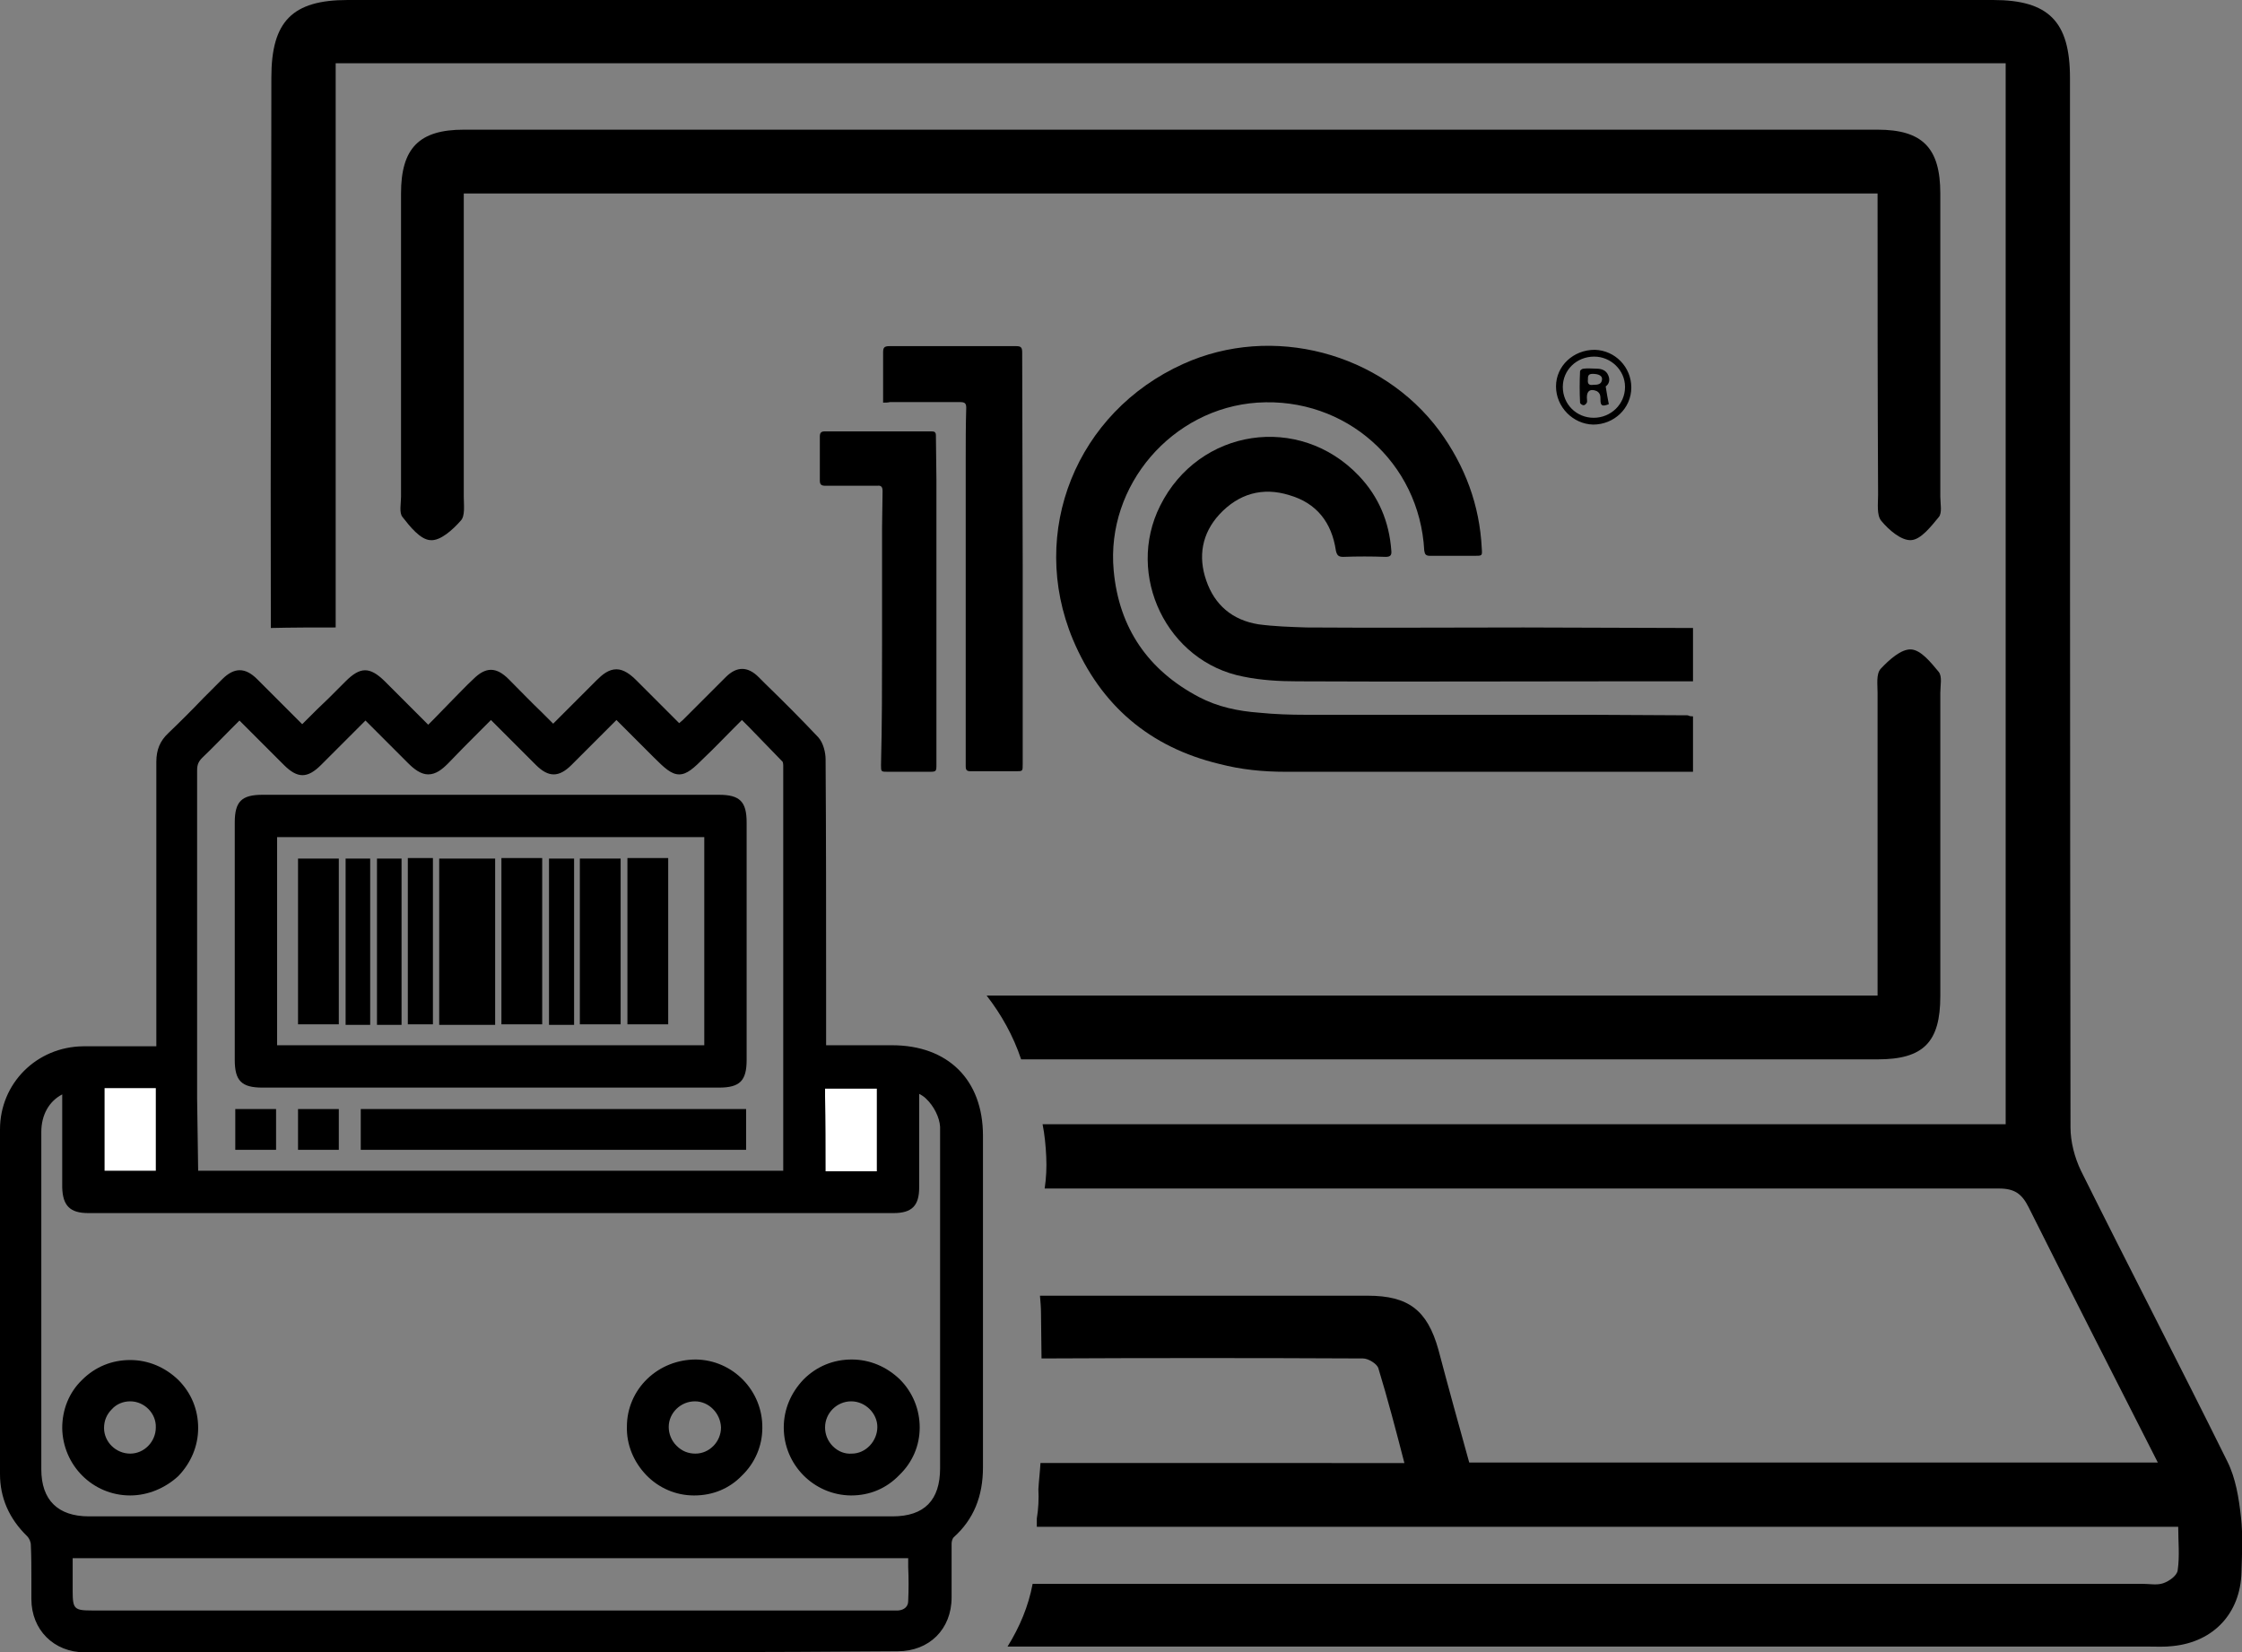 <?xml version="1.0" encoding="utf-8"?>
<!-- Generator: Adobe Illustrator 22.1.0, SVG Export Plug-In . SVG Version: 6.00 Build 0)  -->
<svg version="1.1" id="Слой_1" xmlns="http://www.w3.org/2000/svg" xmlns:xlink="http://www.w3.org/1999/xlink" x="0px" y="0px"
	 viewBox="0 0 428.8 316" style="enable-background:new 0 0 428.8 316;" xml:space="preserve">
<rect x="0" y="0" width="428.8" height="316" fill="#808080" stroke="none"/>
<style type="text/css">
	.st0{fill:#FFFFFF;}
</style>
<g>
	<path d="M428.6,290.1c-0.4-3.6-1-7.4-2.6-10.6c-9.2-18.6-18.8-37.1-28-55.6c-1.2-2.5-2-5.5-2-8.3c-0.1-66.9-0.1-133.8-0.1-200.7
		c0-10.8-4.1-14.9-14.7-14.9H66.5C55.9,0,51.9,4.1,51.9,14.8c0,35.1-0.2,70.2-0.1,105.3c4.1-0.1,8.3-0.1,12.4-0.1V12.1h319.4V215
		H199.4c0.4,2,0.6,4.1,0.7,6.2c0.1,2.1,0,4.1-0.3,6.1h182.5c3,0,4.4,1,5.7,3.6c8.1,16.2,16.3,32.3,24.7,48.8H281
		c-2-7.2-4-14.4-5.9-21.6c-2.1-7.5-5.7-10.3-13.5-10.3h-62.7c0.1,1.1,0.2,2.3,0.2,3.4c0,2.9,0.1,5.8,0.1,8.6c20.5-0.1,41-0.1,61.5,0
		c1,0,2.6,1,2.9,1.8c1.8,5.9,3.4,12,5,18.2H199c-0.1,1.7-0.3,3.3-0.4,5c0.1,1.9,0,3.8-0.3,5.6v0.1c0,0.2,0,0.3,0,0.5
		c0,0.3,0,0.7,0,1h218.3c0,2.8,0.3,5.6-0.1,8.3c-0.1,1-1.6,2.1-2.8,2.5c-1.2,0.4-2.6,0.1-4,0.1H197.5c-0.8,4.3-2.5,8.3-4.8,12h218.1
		c1.6,0,3.2,0.1,4.8-0.1c7.8-0.8,12.9-6.3,13.1-14.1C428.8,297.3,429,293.6,428.6,290.1z"/>
	<path d="M359.1,37c-90.3,0-180.1,0-270.4,0c0,1.6,0,3,0,4.4c0,17.9,0,35.7,0,53.6c0,1.6,0.3,3.7-0.6,4.6c-1.5,1.7-3.9,3.9-5.8,3.7
		c-1.9-0.1-3.9-2.6-5.3-4.4c-0.7-0.8-0.3-2.6-0.3-3.9c0-19.3,0-38.7,0-58c0-8.7,3.5-12.2,12-12.2c90.1,0,180.2,0,270.4,0
		c8.6,0,12,3.5,12,12.2c0,19.3,0,38.7,0,58c0,1.3,0.4,3.1-0.3,3.9c-1.5,1.8-3.4,4.3-5.3,4.4s-4.3-2-5.7-3.7c-0.9-1.1-0.6-3.3-0.6-5
		C359.1,75.5,359.1,56.5,359.1,37z"/>
	<path d="M370.8,128.5c-1.5-1.8-3.4-4.2-5.3-4.3c-1.9-0.1-4.2,2-5.8,3.7c-0.9,1-0.6,3-0.6,4.6v57.9H188.7c2.8,3.6,5.1,7.7,6.6,12.2
		h163.8c8.8,0,12-3.3,12-12.1v-58C371.1,131.1,371.5,129.4,370.8,128.5z"/>
</g>
<g>
	<path d="M323.8,137c0,3.6,0,7,0,10.6c-0.4,0-0.8,0-1.1,0c-6.9,0-13.7,0-20.6,0c-18.7,0-37.5,0-56.2,0c-4.3,0-8.5-0.4-12.7-1.5
		c-13.3-3.2-22.7-11.2-28-23.8c-8.6-20.6,0.7-43.5,21.1-52.7c17-7.7,37.9-2.2,49,12.8c4.9,6.7,7.7,14.2,8.1,22.5
		c0.1,1.4,0.1,1.4-1.4,1.4c-2.8,0-5.6,0-8.5,0c-0.8,0-1-0.3-1.1-1c-0.9-16.9-15.1-29.4-31.9-28.3c-16.3,1.1-29,15.8-27.5,32.1
		c1,11,6.6,19.1,16.3,24.2c3.6,1.9,7.5,2.7,11.5,3c3,0.3,5.9,0.4,8.9,0.4c18.1,0,36.2,0,54.3,0c6.3,0,12.6,0.1,18.8,0.1
		C323.2,137,323.5,137,323.8,137z"/>
	<path d="M323.8,120.1c0,3.4,0,6.8,0,10.2c-0.4,0-0.7,0-1.1,0c-4.7,0-9.4,0-14.1,0c-20.2,0-40.4,0.1-60.5,0c-3.4,0-6.9-0.2-10.3-0.9
		c-14.6-2.8-22.6-19.4-15.9-32.7c7.4-14.8,26.6-17.7,38-5.7c3.8,4,5.8,8.8,6.2,14.3c0.1,0.9-0.2,1.2-1.1,1.2c-2.7-0.1-5.4-0.1-8.1,0
		c-0.9,0-1.2-0.3-1.4-1.2c-0.8-5.4-3.7-9.1-8.9-10.6c-5.1-1.6-9.7-0.3-13.4,3.7c-3.3,3.6-4.1,8-2.5,12.6c1.6,4.7,5,7.6,10,8.4
		c3,0.4,6.1,0.5,9.2,0.6c13.8,0.1,27.7,0,41.5,0c10.5,0,20.9,0.1,31.4,0.1C323.1,120.1,323.4,120.1,323.8,120.1z"/>
	<path d="M168.9,77c0-0.4,0-0.8,0-1.1c0-2.8,0-5.6,0-8.5c0-0.9,0.2-1.2,1.2-1.2c8.1,0,16.2,0,24.3,0c0.9,0,1.1,0.3,1.1,1.2
		c0,13.5,0.1,27,0.1,40.5c0,12.8,0,25.6,0,38.3c0,1.3,0,1.3-1.3,1.3c-2.9,0-5.8,0-8.6,0c-0.8,0-1-0.2-1-1c0-19.5,0-39,0-58.5
		c0-3.3,0-6.7,0.1-10c0-0.9-0.3-1.1-1.2-1.1c-4.5,0-8.9,0-13.4,0C169.8,77,169.4,77,168.9,77z"/>
	<path d="M168.7,123.1c0-7.4,0-14.7,0-22.1c0-2.4,0.1-4.7,0.1-7.1c0-0.8-0.3-1.1-1-1c-3.3,0-6.6,0-9.9,0c-0.8,0-1.1-0.2-1.1-1
		c0-2.8,0-5.6,0-8.4c0-0.8,0.3-1,1-1c5.4,0,10.8,0,16.2,0c1.4,0,2.7,0,4.1,0c0.6,0,0.9,0.1,0.9,0.8c0,2.8,0.1,5.7,0.1,8.5
		c0,18.1,0,36.2,0,54.3c0,1.5,0,1.5-1.5,1.5c-2.6,0-5.2,0-7.8,0c-1.3,0-1.3,0-1.3-1.3C168.7,138.6,168.7,130.9,168.7,123.1z"/>
	<path d="M312,74.1c0,4-3.3,7.1-7.3,7.1c-3.9-0.1-7.1-3.4-7.1-7.3s3.3-7,7.4-7C308.9,67,312,70.2,312,74.1z M298.9,74
		c0,3.3,2.6,5.9,5.9,5.9s6-2.6,6-5.9c0-3.2-2.7-5.8-5.9-5.8C301.5,68.2,298.9,70.8,298.9,74z"/>
	<path d="M307.1,73.9c0.2,1.3,0.4,2.4,0.6,3.4c-1.3,0.5-1.6,0.3-1.6-0.9c0-0.6,0-1.2-0.7-1.6c-1.2-0.5-1.9-0.1-1.9,1.2
		c0,0.4,0.1,0.7,0,1c-0.1,0.2-0.4,0.5-0.6,0.5c-0.3,0-0.7-0.3-0.7-0.5c-0.1-2-0.1-4,0-6c0-0.2,0.4-0.5,0.7-0.5c0.8-0.1,1.6,0,2.4,0
		c1,0,1.9,0.3,2.3,1.3C308,72.7,307.7,73.5,307.1,73.9z M304.7,73.6c0.9,0,1.6-0.1,1.7-1c0.1-0.7-0.6-1.1-1.8-1.1
		c-0.9,0-0.9,0.5-0.9,1.1C303.6,73.5,304,73.7,304.7,73.6z"/>
</g>
<g>
	<g>
		<path d="M30.9,201c0-1,0-1.7,0-2.4c0-17.7,0-35.4,0-53c0-2,0.6-3.4,2-4.8c3.5-3.4,6.9-6.9,10.4-10.3c1.9-1.9,3.4-1.9,5.3,0
			c3.1,3,6.1,6.1,9.3,9.3c0.5-0.5,0.9-0.8,1.4-1.3c2.6-2.6,5.1-5.1,7.7-7.7c2.4-2.4,3.6-2.4,6-0.1c3,3,5.9,5.9,9.1,9.1
			c1.8-1.9,3.5-3.6,5.3-5.4c1.3-1.3,2.6-2.7,4-4c2-2,3.4-2,5.4,0c3,3,6.1,6.1,9.2,9.3c3.1-3.1,6-6,9-9c2.4-2.4,3.6-2.5,6.1,0
			c2.9,2.9,5.8,5.9,8.8,8.9c0.5-0.5,1-0.9,1.4-1.3c2.7-2.7,5.5-5.5,8.2-8.2c1.7-1.7,3.2-1.7,4.9,0c3.8,3.8,7.7,7.5,11.3,11.4
			c0.8,0.8,1.2,2.3,1.2,3.5c0.1,17.8,0,35.6,0,53.4c0,0.7,0,1.5,0,2.4c4.7,0,9.1,0,13.6,0c10.2,0,16.4,6.2,16.4,16.3
			c0,21.1,0,42.2,0,63.3c0,5-1.5,9.3-5.3,12.7c-0.5,0.4-0.7,1.3-0.7,1.9c-0.1,3.4,0,6.9,0,10.3c0,5.5-3.8,9.3-9.3,9.3
			c-51.8,0-103.6,0-155.4,0c-5.4,0-9.2-3.9-9.2-9.2c0-3.4,0.1-6.9-0.1-10.3c0-0.8-0.4-1.8-1-2.4C2.7,289.6,1,286,1,281.5
			c0-22,0-44,0-66c0-8.3,6.6-14.8,14.9-14.9C20.8,201,25.7,201,30.9,201z M12.9,207.8c-3.7,1.1-6,4.4-6,8.7c0,21.5,0,43,0,64.5
			c0,6.5,3.6,10,10.1,10c51.2,0,102.4,0,153.7,0c6.6,0,10.1-3.6,10.1-10.2c0-21.2,0-42.5,0-63.7c0-0.6,0-1.1,0-1.7
			c-0.1-3.4-3.4-7.5-6-7.4c0,6.4,0,12.7,0,19.1c0,2.9-1,3.9-3.9,3.9c-51.3,0-102.7,0-154,0c-2.9,0-3.9-1-3.9-3.9
			C12.9,220.7,12.9,214.4,12.9,207.8z M45.9,136.2c-2.7,2.7-5.2,5.3-7.7,7.8c-0.9,0.9-1.3,1.8-1.3,3.1c0,25.3,0,50.6,0,75.9
			c0,0.7,0,1.3,0,1.9c38.1,0,76,0,113.9,0c0-0.3,0.1-0.4,0.1-0.5c0-26,0-52,0-77.9c0-0.5-0.1-1.2-0.4-1.5c-2.8-2.9-5.6-5.7-8.5-8.6
			c-2.7,2.7-5.3,5.3-7.8,7.9c-4,4-4.4,4-8.3,0c-2.6-2.6-5.2-5.2-7.8-7.9c-3.2,3.3-6.3,6.3-9.3,9.3c-2,2-3.4,2-5.4,0
			c-1.9-1.9-3.8-3.8-5.7-5.7c-1.2-1.2-2.3-2.3-3.6-3.6c-3.1,3.1-6,6.1-8.9,9c-2.4,2.5-3.7,2.5-6.1,0c-2.9-2.9-5.9-5.9-8.9-9
			c-3.2,3.2-6.1,6.2-9.1,9.2c-2.2,2.2-3.5,2.2-5.7,0C52.1,142.5,49.1,139.5,45.9,136.2z M12.9,296.9c0,2.5,0,5,0,7.4
			c0,3.9,0.7,4.7,4.7,4.7c50.8,0,101.7,0,152.5,0c0.6,0,1.3,0,1.9,0c1.6-0.2,2.7-1.1,2.8-2.8c0.1-3.1,0-6.2,0-9.3
			C120.9,296.9,67,296.9,12.9,296.9z M19,207.1c0,6.1,0,11.9,0,17.8c4,0,7.9,0,11.8,0c0-6,0-11.9,0-17.8
			C26.8,207.1,23,207.1,19,207.1z M168.7,225c0-6.1,0-12,0-17.8c-4,0-7.9,0-11.9,0c0,5.7,0,11.4,0,17c0,0.2,0.1,0.5,0.1,0.8
			c0.3,0,0.5,0.1,0.8,0.1C161.3,225,164.9,225,168.7,225z"/>
		<path d="M95.1,316c-26.3,0-52.6,0-78.9,0C10.3,316,6,311.7,6,305.8c0-1.3,0-2.6,0-3.9c0-2.1,0-4.3-0.1-6.4c0-0.6-0.3-1.3-0.7-1.7
			c-3.5-3.4-5.2-7.4-5.2-11.9v-5.6c0-19.8,0-40.2,0-60.3c0-8.8,7-15.8,15.9-15.9c3.4,0,6.7,0,10.2,0c1.3,0,2.5,0,3.8,0v-13.5
			c0-13.4,0-27.3,0-40.9c0-2.3,0.7-4,2.3-5.5c2.3-2.2,4.6-4.5,6.7-6.7c1.2-1.2,2.4-2.4,3.6-3.6c2.3-2.3,4.4-2.3,6.7,0
			c2.1,2.1,4.2,4.2,6.4,6.4l2.2,2.2c0.2-0.2,0.4-0.4,0.6-0.6c1.5-1.5,3-3,4.5-4.4l3.2-3.2c2.8-2.8,4.6-2.8,7.4-0.1
			c2,2,4.1,4.1,6.2,6.2l2.2,2.2l1-1c1.2-1.2,2.4-2.5,3.6-3.7c1.3-1.3,2.6-2.7,4-4c2.4-2.4,4.4-2.4,6.8,0c2.1,2.1,4.2,4.3,6.4,6.4
			l2.1,2.1l2.4-2.4c2-2,3.9-3.9,5.9-5.9c1.1-1.1,2.3-2.1,3.8-2.1l0,0c1.4,0,2.7,1,3.8,2.1c2,2,4,4,6.1,6.1l2.1,2.1
			c0.2-0.2,0.5-0.4,0.7-0.6c0.9-0.9,1.9-1.9,2.8-2.8c1.8-1.8,3.6-3.6,5.4-5.4c2.1-2.1,4.2-2.1,6.3,0l1.3,1.3
			c3.4,3.3,6.8,6.7,10.1,10.2c1,1.1,1.4,3,1.4,4.2c0.1,14.4,0.1,29,0.1,43.1v11.6h12.6c10.7,0,17.4,6.6,17.4,17.3c0,6,0,12,0,18.1
			c0,14.8,0,30.2,0,45.3c0,5.6-1.8,10-5.6,13.4c-0.2,0.2-0.4,0.7-0.4,1.2c0,2,0,4.1,0,6.2c0,1.4,0,2.8,0,4.1
			c0,6.1-4.3,10.3-10.3,10.3C146,316,120.6,316,95.1,316z M21.5,202c-1.9,0-3.7,0-5.6,0C8.1,202.1,2,208.2,2,215.9
			c-0.1,20.1,0,40.5,0,60.3v5.6c0,4,1.5,7.4,4.6,10.4c0.8,0.7,1.3,2,1.3,3c0.1,2.2,0.1,4.3,0.1,6.5c0,1.3,0,2.6,0,3.9
			c0,4.8,3.4,8.2,8.2,8.2c51.8,0,103.6,0,155.4,0c4.9,0,8.3-3.4,8.3-8.4c0-1.4,0-2.7,0-4.1c0-2,0-4.1,0-6.2c0-0.8,0.3-2,1-2.7
			c3.4-3.1,5-7,5-11.9c0-15.1,0-30.4,0-45.3c0-6,0-12,0-18.1c0-9.6-5.7-15.3-15.4-15.3h-14.6v-13.7c0-14.1,0-28.8-0.1-43.1
			c0-1.1-0.4-2.3-0.9-2.9c-3.2-3.5-6.7-6.9-10-10.1l-1.3-1.3c-1.3-1.3-2.2-1.3-3.5,0c-1.8,1.8-3.6,3.6-5.4,5.4
			c-0.9,1-1.9,1.9-2.8,2.8c-0.3,0.3-0.6,0.6-0.9,0.9l-1.2,1.1l-3.5-3.5c-2.1-2.1-4.1-4.1-6.1-6.1c-1.1-1.1-1.8-1.6-2.3-1.6l0,0
			c-0.5,0-1.3,0.5-2.3,1.5c-1.9,1.9-3.9,3.9-5.9,5.9l-3.8,3.8l-3.5-3.6c-2.2-2.2-4.3-4.3-6.4-6.4c-1.6-1.6-2.4-1.6-4,0
			c-1.3,1.3-2.7,2.6-4,4c-1.2,1.2-2.4,2.4-3.6,3.7l-2.4,2.5l-3.6-3.6c-2.1-2.1-4.2-4.2-6.2-6.2s-2.6-1.9-4.6,0.1l-3.2,3.2
			c-1.5,1.5-3,3-4.5,4.4c-0.3,0.3-0.6,0.6-0.9,0.9l-1.2,1.1l-3.6-3.6c-2.2-2.2-4.3-4.3-6.4-6.4c-1.5-1.5-2.3-1.5-3.9,0
			c-1.2,1.2-2.4,2.4-3.6,3.6c-2.2,2.2-4.5,4.5-6.8,6.7c-1.2,1.2-1.7,2.3-1.7,4c0,13.7,0,27.5,0,41v15.5h-1c-1.6,0-3.2,0-4.8,0
			C24.5,202,23,202,21.5,202z M171.2,310c-0.2,0-0.4,0-0.5,0h-0.5H17.6c-4.5,0-5.7-1.2-5.7-5.7v-8.4h163.9v1c0,0.9,0,1.8,0,2.7
			c0,2.2,0,4.4,0,6.6c-0.1,2.1-1.4,3.5-3.7,3.7C171.8,310,171.5,310,171.2,310z M13.9,297.9v6.4c0,3.4,0.3,3.7,3.7,3.7h152.5
			c0.2,0,0.4,0,0.5,0c0.4,0,0.8,0,1.2,0c1.2-0.1,1.9-0.8,1.9-1.8c0.1-2.2,0.1-4.4,0-6.5c0-0.6,0-1.2,0-1.7H13.9V297.9z M93.9,292
			c-25.6,0-51.2,0-76.8,0C10,292,6,288,6,281c0-21.5,0-43,0-64.5c0-4.7,2.6-8.4,6.7-9.6l1.3-0.4v7.1c0,4.6,0,9,0,13.5
			c0,2.4,0.6,2.9,3,2.9c51.3,0,102.7,0,154,0c2.4,0,2.9-0.5,2.9-2.9c0-4.5,0-9,0-13.5V207l0.9-0.1c1.2-0.1,2.4,0.5,3.7,1.6
			c1.9,1.7,3.3,4.5,3.4,6.8c0,0.6,0,1.2,0,1.7v63.7c0,7.2-4,11.2-11.1,11.2C145.1,292,119.5,292,93.9,292z M11.9,209.3
			c-2.5,1.3-4,3.9-4,7.2c0,21.5,0,43,0,64.5c0,5.9,3.2,9,9.1,9c51.2,0,102.4,0,153.7,0c6.1,0,9.1-3.1,9.1-9.2v-63.7
			c0-0.5,0-1.1,0-1.6c-0.1-1.8-1.2-4-2.7-5.4c-0.4-0.4-0.9-0.7-1.3-0.9v4.4c0,4.5,0,9,0,13.5c0,3.5-1.4,4.9-4.9,4.9
			c-51.3,0-102.7,0-154,0c-3.5,0-4.9-1.4-5-4.9c0-4.5,0-9,0-13.5L11.9,209.3z M166,226c-2.8,0-5.5,0-8.2,0c-0.2,0-0.4,0-0.7-0.1
			l-1-0.1l-0.1-1c0-0.2-0.1-0.4-0.1-0.6c0-4.8,0-9.6,0-14.5v-3.5h13.9V226h-2.4C166.9,226,166.4,226,166,226z M157.9,224
			c3.1,0,6.2,0,9.4,0h0.4v-15.8h-9.9v1.5C157.9,214.5,157.9,219.2,157.9,224z M31.8,225.9H18v-19.8h13.8V225.9z M20,223.9h9.8v-15.8
			H20V223.9z M151.6,225.9H35.9v-16c0-20.9,0-41.9,0-62.8c0-1.6,0.5-2.7,1.6-3.8c1.8-1.7,3.6-3.5,5.4-5.4c0.7-0.8,1.5-1.5,2.3-2.3
			l0.7-0.7l3.6,3.6c2.1,2.2,4.2,4.3,6.3,6.3c1.8,1.8,2.5,1.8,4.3,0c2.1-2.1,4.2-4.2,6.4-6.4l3.5-3.5l3.4,3.5
			c2.1,2.1,4.1,4.2,6.2,6.2c1.1,1.1,1.8,1.5,2.3,1.5c0.6,0,1.3-0.5,2.3-1.5c2-2,4-4.1,6.1-6.2l3.5-3.5l6.2,6.2
			c1.3,1.3,2.6,2.6,3.8,3.8c1.7,1.6,2.4,1.6,4,0c2.1-2.1,4.2-4.2,6.4-6.4l3.6-3.6l3.1,3.2c1.8,1.8,3.6,3.6,5.4,5.4
			c1.6,1.6,2.7,2.7,3.4,2.7s1.8-1.1,3.5-2.7c1.7-1.7,3.5-3.5,5.3-5.3l3.3-3.3l2.8,2.8c2.2,2.3,4.4,4.4,6.5,6.6
			c0.7,0.7,0.7,1.8,0.7,2.2c0,26,0,52,0,77.9c0,0.1,0,0.2,0,0.4L151.6,225.9z M37.9,223.9h111.9c0-25.8,0-51.6,0-77.5
			c0-0.4-0.1-0.8-0.2-0.8c-2.1-2.2-4.2-4.3-6.4-6.6l-1.3-1.3l-1.8,1.8c-1.8,1.8-3.5,3.6-5.3,5.3c-2.1,2.1-3.4,3.3-4.9,3.3
			s-2.8-1.2-4.9-3.3c-1.8-1.8-3.6-3.6-5.4-5.4l-1.7-1.7l-2.2,2.2c-2.2,2.2-4.3,4.3-6.4,6.4c-2.4,2.4-4.4,2.4-6.8,0
			c-1.3-1.3-2.6-2.6-3.8-3.8l-4.8-4.8l-2.1,2.1c-2.1,2.1-4.1,4.1-6.1,6.2c-1.1,1.1-2.3,2.1-3.8,2.1l0,0c-1.4,0-2.7-1-3.8-2.1
			c-2.1-2.1-4.1-4.1-6.2-6.2l-2-2l-2.1,2.1c-2.2,2.2-4.3,4.3-6.4,6.4c-2.6,2.6-4.5,2.6-7.1,0c-2.1-2.1-4.2-4.2-6.3-6.3l-2.2-2.2
			c-0.5,0.5-1.1,1.1-1.6,1.6c-1.9,1.9-3.6,3.7-5.5,5.5c-0.7,0.7-1,1.3-1,2.4c0,20.9,0,41.9,0,62.8L37.9,223.9z"/>
	</g>
	<g>
		<path class="st0" d="M19,207.1c3.9,0,7.8,0,11.8,0c0,5.9,0,11.8,0,17.8c-3.9,0-7.8,0-11.8,0C19,219,19,213.2,19,207.1z"/>
		<path d="M31.8,225.9H18v-19.8h13.8V225.9z M20,223.9h9.8v-15.8H20V223.9z"/>
	</g>
	<g>
		<path class="st0" d="M168.7,225c-3.8,0-7.4,0-11,0c-0.2,0-0.5-0.1-0.8-0.1c0-0.3-0.1-0.5-0.1-0.8c0-5.6,0-11.2,0-17
			c4,0,7.9,0,11.9,0C168.7,213,168.7,218.9,168.7,225z"/>
		<path d="M165.9,226c-2.8,0-5.5,0-8.2,0c-0.2,0-0.4,0-0.7-0.1l-1-0.1l-0.1-1c0-0.2-0.1-0.4-0.1-0.6c0-4.8,0-9.6,0-14.5v-3.5h13.9
			V226h-2.4C166.8,226,166.4,226,165.9,226z M157.9,224c3.1,0,6.2,0,9.4,0h0.4v-15.8h-9.9v1.5C157.9,214.5,157.9,219.2,157.9,224z"
			/>
	</g>
	<g>
		<path d="M24.9,261c6.6,0,12,5.4,12,12s-5.5,12-12.1,12c-6.5,0-11.9-5.4-11.9-11.9C12.9,266.4,18.3,261,24.9,261z M25,279
			c3.2,0,5.9-2.8,5.9-6c0-3.3-2.7-6-6-6s-6.1,2.8-6,6.1C19,276.4,21.7,279,25,279z"/>
		<path d="M24.9,286C24.9,286,24.8,286,24.9,286c-7.2,0-12.9-5.8-13-12.9c0-3.5,1.3-6.8,3.8-9.2c2.5-2.5,5.7-3.8,9.2-3.8l0,0
			c3.5,0,6.7,1.4,9.2,3.8c2.5,2.5,3.8,5.7,3.8,9.2s-1.4,6.7-3.8,9.2C31.6,284.6,28.3,286,24.9,286z M24.9,261v1
			c-2.9,0-5.7,1.2-7.8,3.2c-2.1,2.1-3.2,4.9-3.2,7.8c0,6,4.9,10.9,10.9,10.9c0,0,0,0,0.1,0c2.9,0,5.7-1.1,7.7-3.2
			c2.1-2.1,3.2-4.8,3.3-7.8c0-2.9-1.1-5.7-3.2-7.8c-2.1-2.1-4.8-3.2-7.8-3.2l0,0L24.9,261z M24.9,280c-3.8,0-6.9-3.1-7-6.9
			c0-1.9,0.7-3.7,2-5c1.3-1.4,3.1-2.1,5-2.1c3.8,0,6.9,3.1,7,7C31.9,276.8,28.8,280,24.9,280L24.9,280C25,280,24.9,280,24.9,280z
			 M24.9,268c-1.3,0-2.6,0.5-3.5,1.5c-1,1-1.5,2.2-1.5,3.6c0,2.7,2.3,4.9,5,4.9l0,0l0,0c2.7,0,4.9-2.3,4.9-5
			C29.9,270.3,27.6,268,24.9,268L24.9,268z"/>
	</g>
	<g>
		<path d="M132.7,285c-6.6-0.1-11.9-5.6-11.8-12.2c0.1-6.6,5.6-11.9,12.2-11.8c6.5,0.1,11.8,5.5,11.7,12.1
			C144.8,279.7,139.3,285.1,132.7,285z M138.9,273c0-3.3-2.7-6-6-6s-6,2.7-6,5.9c0,3.3,2.7,6.1,6.1,6.1
			C136.2,279,138.9,276.2,138.9,273z"/>
		<path d="M132.8,286h-0.1c-3.4,0-6.7-1.4-9.1-3.9c-2.4-2.5-3.8-5.8-3.7-9.3c0-3.4,1.4-6.7,3.9-9.1s5.8-3.7,9.3-3.7
			c7.1,0.1,12.8,6,12.7,13.1c0,3.4-1.4,6.7-3.9,9.1C139.5,284.7,136.3,286,132.8,286z M132.9,262c-2.9,0-5.6,1.1-7.7,3.1
			c-2.1,2-3.3,4.8-3.3,7.7c0,3,1.1,5.8,3.2,7.9c2,2.1,4.8,3.3,7.7,3.3l0,0c2.9,0.1,5.7-1.1,7.9-3.2c2.1-2.1,3.3-4.8,3.3-7.7
			c0-6-4.8-11-10.7-11.1C133,262,133,262,132.9,262z M132.9,280c-1.9,0-3.6-0.7-4.9-2.1c-1.3-1.4-2.1-3.1-2.1-5c0-3.8,3.2-6.9,7-6.9
			l0,0c3.8,0,6.9,3.1,7,7C139.9,276.8,136.8,280,132.9,280L132.9,280z M132.9,268c-2.7,0-5,2.2-5,4.9c0,1.3,0.5,2.6,1.5,3.6
			s2.2,1.5,3.6,1.5c2.7,0,4.9-2.3,4.9-5C137.8,270.3,135.6,268,132.9,268L132.9,268z"/>
	</g>
	<g>
		<path d="M162.9,261c6.6,0,12,5.5,11.9,12.1c0,6.6-5.5,12-12.1,11.9c-6.5-0.1-11.8-5.5-11.8-12C150.9,266.4,156.3,261,162.9,261z
			 M168.8,272.9c0-3.3-2.8-5.9-6-5.9c-3.3,0-6,2.7-6,6s2.8,6.1,6.1,6C166.2,278.9,168.9,276.2,168.8,272.9z"/>
		<path d="M162.8,286h-0.1c-7.1-0.1-12.8-5.9-12.8-13c0-3.5,1.4-6.7,3.8-9.2c2.5-2.5,5.7-3.8,9.2-3.8l0,0c3.5,0,6.7,1.4,9.2,3.8
			c2.5,2.5,3.8,5.8,3.8,9.2c0,3.5-1.4,6.7-3.9,9.1C169.5,284.7,166.3,286,162.8,286z M162.9,262c-2.9,0-5.7,1.1-7.8,3.2
			s-3.2,4.8-3.2,7.8c0,6,4.9,10.9,10.9,11c2.9,0,5.7-1.1,7.8-3.2s3.3-4.8,3.3-7.7c0-2.9-1.1-5.7-3.2-7.8
			C168.6,263.2,165.8,262,162.9,262L162.9,262L162.9,262z M162.9,280c-1.8,0-3.6-0.7-4.9-2c-1.4-1.3-2.1-3.1-2.1-5c0-3.8,3.1-7,7-7
			l0,0c3.8,0,7,3.1,7,6.9s-3,7-6.9,7.1C162.9,280,162.9,280,162.9,280z M162.8,268L162.8,268c-2.7,0-5,2.2-5,5
			c0,1.3,0.5,2.6,1.5,3.6s2.3,1.5,3.6,1.4c2.7,0,4.9-2.4,4.9-5.1C167.8,270.3,165.5,268,162.8,268z"/>
	</g>
	<g>
		<path d="M93.9,207c-14.6,0-29.1,0-43.7,0c-3.4,0-4.3-0.9-4.3-4.3c0-15.1,0-30.2,0-45.4c0-3.4,0.9-4.3,4.3-4.3
			c29.1,0,58.2,0,87.3,0c3.4,0,4.3,0.9,4.3,4.3c0,15.1,0,30.2,0,45.4c0,3.4-0.9,4.3-4.3,4.3C123,207,108.4,207,93.9,207z
			 M135.8,159.2c-28,0-55.9,0-83.7,0c0,14,0,27.9,0,41.8c28,0,55.8,0,83.7,0C135.8,187,135.8,173.2,135.8,159.2z"/>
		<path d="M108.4,208H50.2c-4,0-5.3-1.3-5.3-5.3v-45.4c0-4,1.3-5.3,5.3-5.3h87.3c4,0,5.3,1.3,5.3,5.3c0,15.1,0,30.2,0,45.4
			c0,4-1.3,5.3-5.3,5.3L108.4,208L108.4,208z M93.9,206h43.7c2.9,0,3.3-0.4,3.3-3.3c0-15.1,0-30.2,0-45.4c0-2.9-0.4-3.3-3.3-3.3
			H50.2c-2.9,0-3.3,0.4-3.3,3.3v45.4c0,2.9,0.4,3.3,3.3,3.3L93.9,206L93.9,206z M136.8,201.9H51v-43.8h85.7v43.8H136.8z M53,199.9
			h81.7v-39.8H53V199.9z"/>
	</g>
	<g>
		<path d="M141.8,213.2c0,2,0,3.8,0,5.8c-23.9,0-47.7,0-71.7,0c0-1.9,0-3.8,0-5.8C93.9,213.2,117.8,213.2,141.8,213.2z"/>
		<path d="M142.8,219.9H69v-7.8h73.7v7.8H142.8z M71,217.9h69.7v-3.8H71V217.9z"/>
	</g>
	<g>
		<path d="M51.8,213.1c0,1.9,0,3.8,0,5.8c-1.9,0-3.8,0-5.8,0c0-1.9,0-3.8,0-5.8C47.9,213.1,49.7,213.1,51.8,213.1z"/>
		<path d="M52.8,219.9H45v-7.8h7.8V219.9z M47,217.9h3.8v-3.8H47V217.9z"/>
	</g>
	<g>
		<path d="M63.8,218.9c-2,0-3.8,0-5.8,0c0-1.9,0-3.8,0-5.8c1.9,0,3.8,0,5.8,0C63.8,215,63.8,216.9,63.8,218.9z"/>
		<path d="M64.8,219.9H57v-7.8h7.8V219.9z M59,217.9h3.8v-3.8H59V217.9z"/>
	</g>
	<g>
		<path d="M93.7,195c-2.9,0-5.8,0-8.7,0c0-9.9,0-19.8,0-29.8c2.9,0,5.7,0,8.7,0C93.7,175,93.7,184.9,93.7,195z"/>
		<path d="M94.7,196H84v-31.8h10.7V196z M86,194h6.7v-27.8H86V194z"/>
	</g>
	<g>
		<path d="M58,165.1c2,0,3.8,0,5.8,0c0,9.9,0,19.8,0,29.7c-1.8,0-3.7,0-5.8,0C58,185,58,175.2,58,165.1z"/>
		<path d="M64.8,195.9H57v-31.7h7.8V195.9z M59,193.9h3.8v-27.7H59V193.9z"/>
	</g>
	<g>
		<path d="M102.7,194.9c-2,0-3.8,0-5.8,0c0-9.9,0-19.8,0-29.7c1.9,0,3.8,0,5.8,0C102.7,175,102.7,184.9,102.7,194.9z"/>
		<path d="M103.7,195.9h-7.8v-31.8h7.8V195.9z M98,193.9h3.8v-27.7H98V193.9z"/>
	</g>
	<g>
		<path d="M117.7,194.9c-2,0-3.8,0-5.8,0c0-9.9,0-19.8,0-29.7c1.9,0,3.7,0,5.8,0C117.7,175,117.7,184.9,117.7,194.9z"/>
		<path d="M118.7,195.9h-7.8v-31.7h7.8V195.9z M113,193.9h3.8v-27.7H113V193.9z"/>
	</g>
	<g>
		<path d="M121,165.1c2,0,3.8,0,5.8,0c0,9.9,0,19.8,0,29.7c-1.9,0-3.8,0-5.8,0C121,185,121,175.2,121,165.1z"/>
		<path d="M127.8,195.9H120v-31.8h7.8V195.9z M122,193.9h3.8v-27.7H122V193.9z"/>
	</g>
	<g>
		<path d="M69.8,195c-1,0-1.8,0-2.7,0c0-9.9,0-19.8,0-29.8c0.8,0,1.7,0,2.7,0C69.8,175.1,69.8,184.9,69.8,195z"/>
		<path d="M70.8,196h-4.7v-31.8h4.7V196z M68,194h0.7v-27.8H68V194z"/>
	</g>
	<g>
		<path d="M75.8,195c-1,0-1.8,0-2.7,0c0-9.9,0-19.8,0-29.8c0.8,0,1.7,0,2.7,0C75.8,175.1,75.8,184.9,75.8,195z"/>
		<path d="M76.8,196h-4.7v-31.8h4.7V196z M74,194h0.7v-27.8H74V194z"/>
	</g>
	<g>
		<path d="M81.8,194.9c-1,0-1.8,0-2.8,0c0-10,0-19.9,0-29.8c0.9,0,1.8,0,2.8,0C81.8,175,81.8,184.9,81.8,194.9z"/>
		<path d="M82.8,195.9H78v-31.8h4.8V195.9z M80,193.9h0.8v-27.8H80V193.9z"/>
	</g>
	<g>
		<path d="M106,165.1c1,0,1.8,0,2.8,0c0,10,0,19.9,0,29.8c-0.9,0-1.8,0-2.8,0C106,185.1,106,175.2,106,165.1z"/>
		<path d="M109.8,196H105v-31.8h4.8V196z M107,194h0.8v-27.8H107V194z"/>
	</g>
</g>
</svg>
